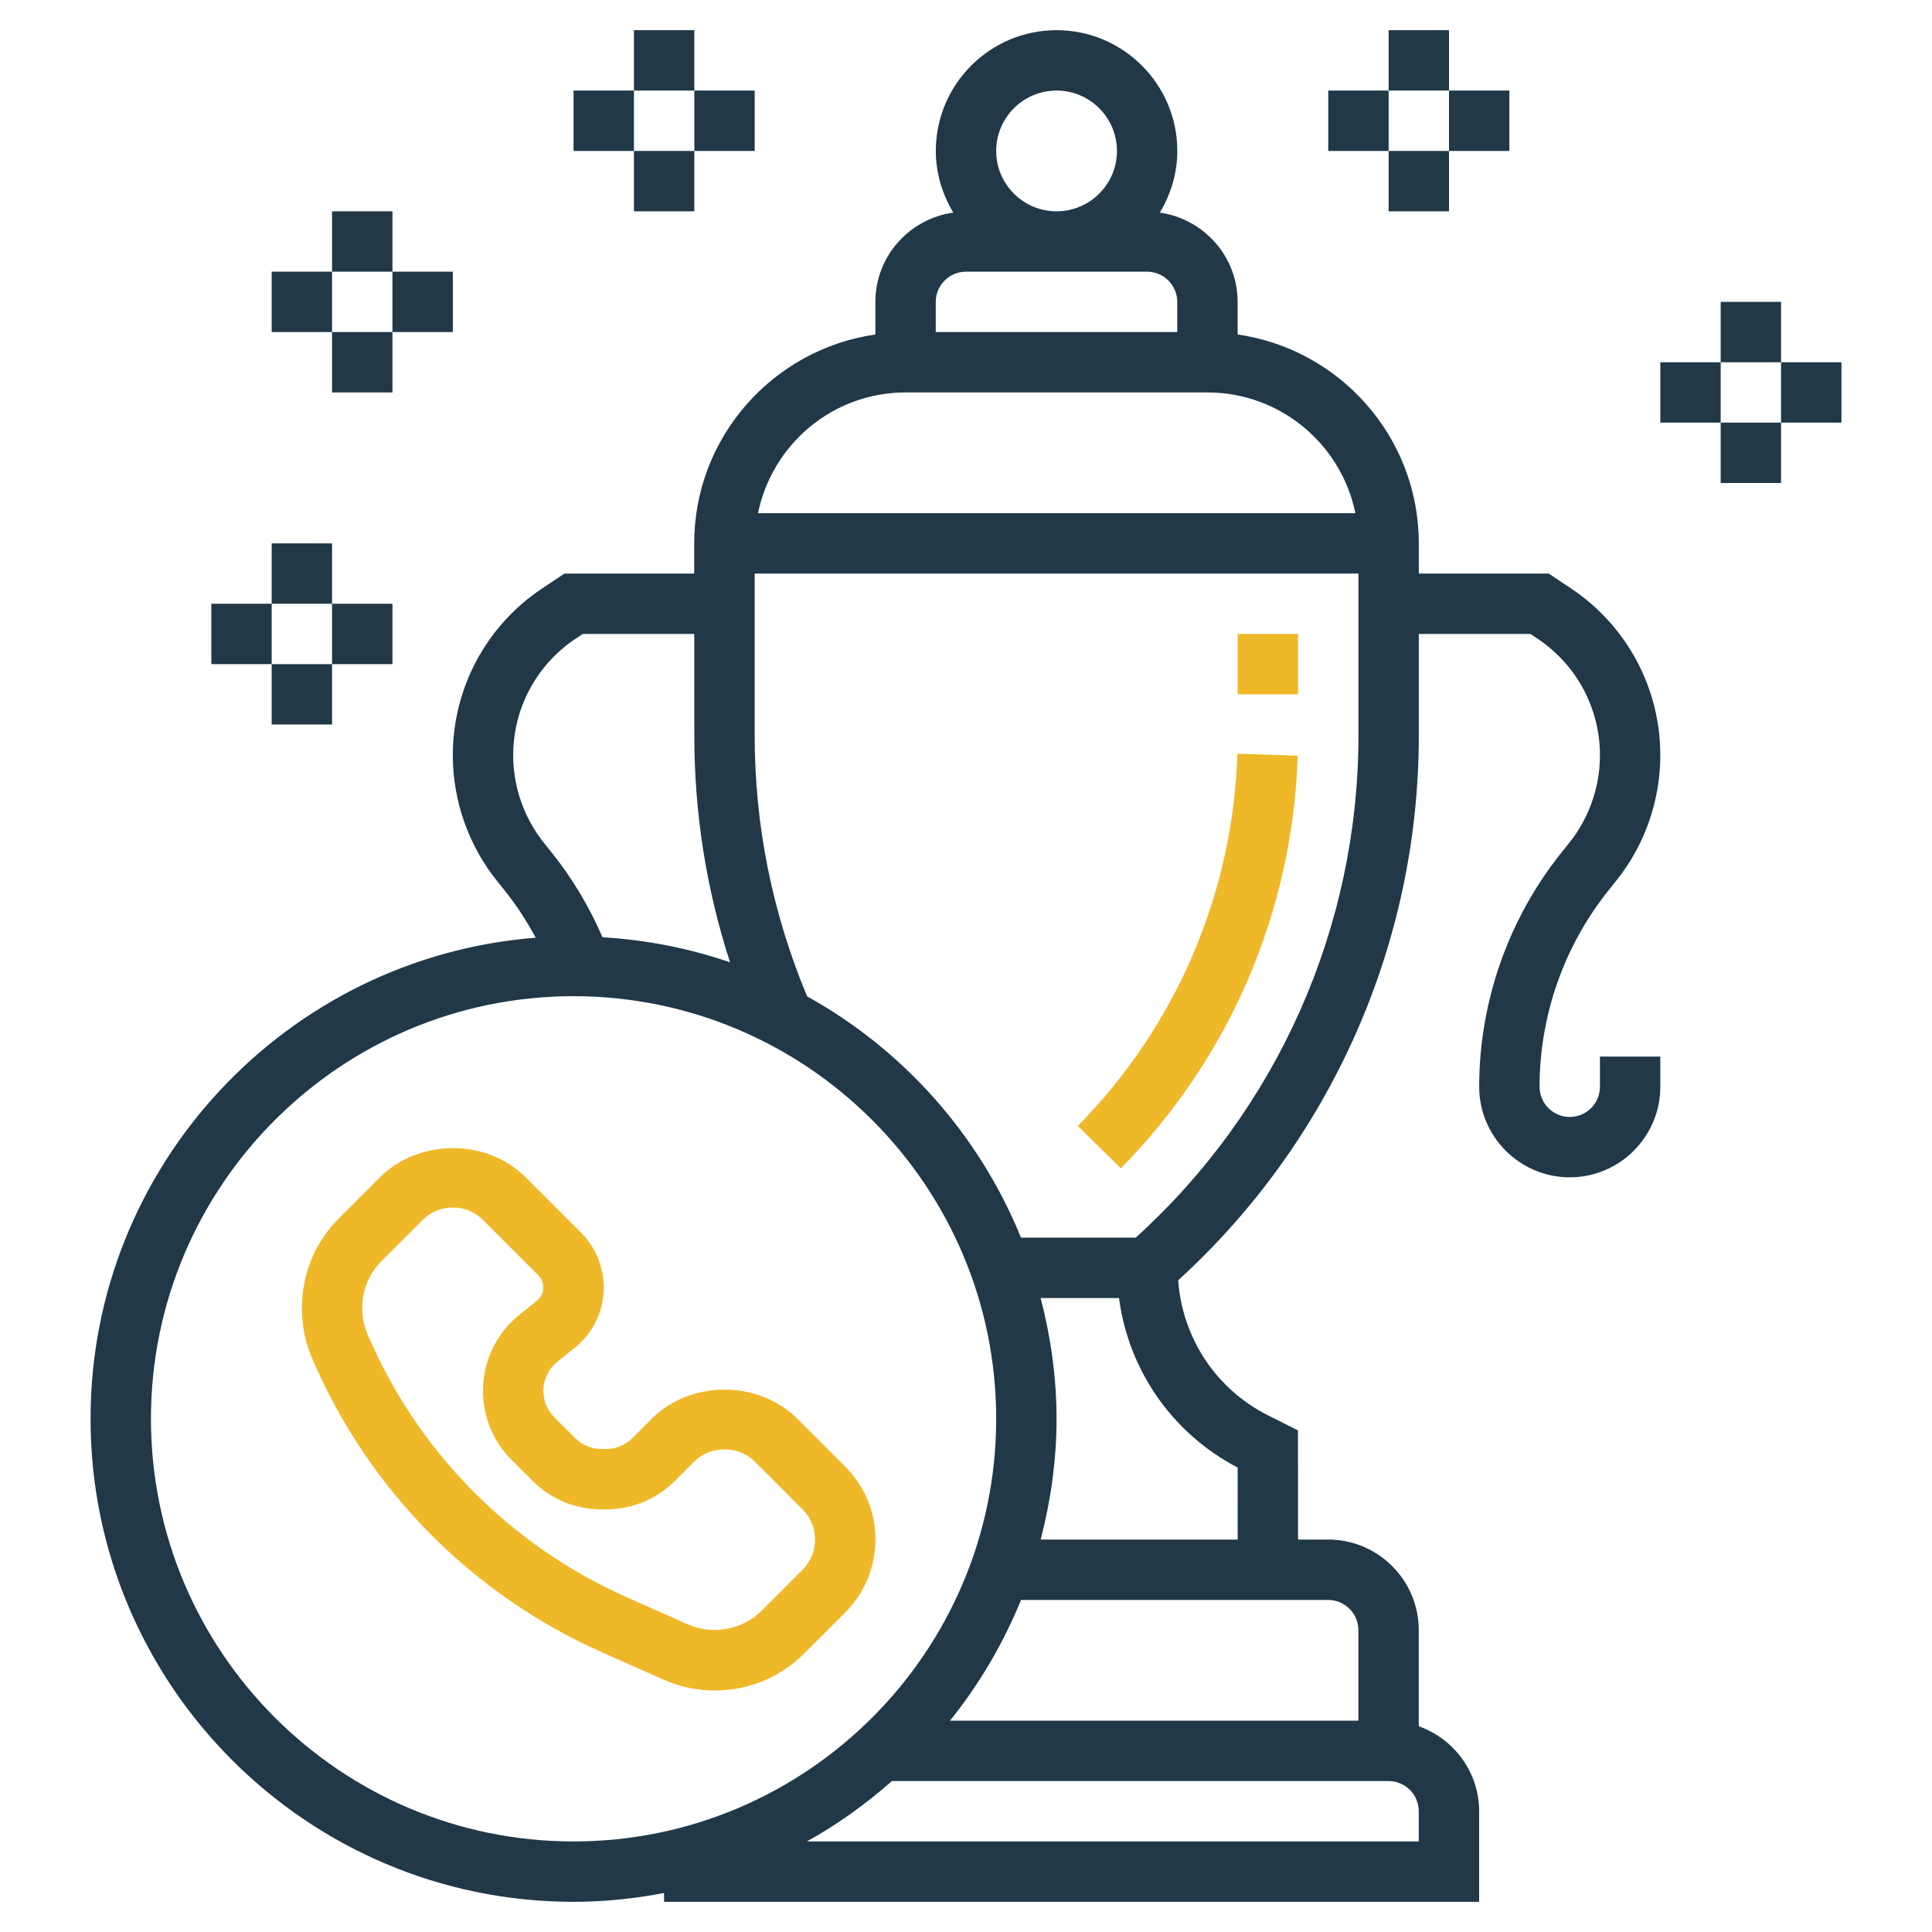 <svg width="85" height="85" viewBox="0 0 85 85" fill="none" xmlns="http://www.w3.org/2000/svg">
<path d="M71.113 38.743C72.36 37.185 73.047 35.227 73.047 33.231C73.047 30.273 71.578 27.529 69.118 25.889L68.137 25.234H62.422V23.906C62.422 19.231 58.95 15.362 54.45 14.716V13.281C54.45 11.276 52.956 9.629 51.027 9.354C51.505 8.557 51.797 7.635 51.797 6.641C51.797 3.711 49.414 1.328 46.484 1.328C43.554 1.328 41.172 3.711 41.172 6.641C41.172 7.635 41.464 8.556 41.941 9.353C40.008 9.626 38.513 11.274 38.513 13.281V14.716C34.013 15.362 30.542 19.231 30.542 23.906L30.543 25.234H24.833L23.852 25.889C21.391 27.528 19.922 30.272 19.922 33.231C19.922 35.227 20.608 37.185 21.856 38.743L22.206 39.181C22.727 39.831 23.177 40.528 23.57 41.255C12.63 42.111 3.984 51.267 3.984 62.422C3.984 74.139 13.518 83.672 25.234 83.672C26.597 83.672 27.925 83.531 29.216 83.284V83.672H65.076V79.688C65.076 77.958 63.961 76.497 62.419 75.948V71.719C62.419 69.522 60.632 67.734 58.435 67.734H57.108L57.105 62.931L55.813 62.282C53.501 61.127 52.023 58.874 51.834 56.328C58.566 50.187 62.422 41.499 62.422 32.366V27.891H67.332L67.644 28.099C69.364 29.245 70.391 31.163 70.391 33.231C70.391 34.627 69.911 35.995 69.039 37.083L68.687 37.522C66.36 40.432 65.078 44.086 65.078 47.812C65.078 50.009 66.866 51.797 69.062 51.797C71.259 51.797 73.047 50.009 73.047 47.812V46.484H70.391V47.812C70.391 48.546 69.794 49.141 69.062 49.141C68.331 49.141 67.734 48.546 67.734 47.812C67.734 44.686 68.81 41.622 70.761 39.181L71.113 38.743ZM46.484 3.984C47.949 3.984 49.141 5.176 49.141 6.641C49.141 8.106 47.949 9.297 46.484 9.297C45.02 9.297 43.828 8.106 43.828 6.641C43.828 5.176 45.02 3.984 46.484 3.984ZM42.497 11.953H50.466C51.198 11.953 51.794 12.55 51.794 13.281V14.609H41.169V13.281C41.169 12.55 41.766 11.953 42.497 11.953ZM39.838 17.266H53.125C56.331 17.266 59.014 19.551 59.632 22.578H33.349C33.968 19.554 36.634 17.266 39.838 17.266ZM25.325 28.099L25.637 27.891H30.544L30.547 32.366C30.547 35.785 31.077 39.125 32.119 42.338C30.342 41.727 28.462 41.352 26.509 41.236C25.93 39.906 25.191 38.656 24.282 37.521L23.93 37.081C23.059 35.992 22.578 34.624 22.578 33.23C22.578 31.163 23.605 29.245 25.325 28.099ZM6.641 62.422C6.641 52.169 14.981 43.828 25.234 43.828C35.487 43.828 43.828 52.169 43.828 62.422C43.828 72.675 35.487 81.016 25.234 81.016C14.981 81.016 6.641 72.675 6.641 62.422ZM62.419 81.016H35.499C36.847 80.269 38.095 79.37 39.243 78.359H61.092C61.824 78.359 62.42 78.954 62.42 79.688V81.016H62.419ZM59.763 71.719V75.703H41.796C43.08 74.104 44.136 72.318 44.92 70.391H58.435C59.167 70.391 59.763 70.986 59.763 71.719ZM54.452 64.568L54.453 67.734H45.786C46.225 66.033 46.484 64.259 46.484 62.422C46.484 60.585 46.225 58.811 45.785 57.109H49.231C49.652 60.284 51.567 63.057 54.452 64.568ZM49.964 54.453H44.92C43.083 49.932 39.742 46.184 35.51 43.835C33.985 40.186 33.203 36.335 33.203 32.366V25.234H59.766V32.366C59.766 40.791 56.198 48.813 49.964 54.453Z" fill="#203847"/>
<path d="M37.188 64.528L35.082 62.422C33.37 60.71 30.381 60.71 28.669 62.422L27.823 63.269C27.511 63.579 27.099 63.75 26.661 63.75H26.464C26.026 63.75 25.614 63.579 25.305 63.271L24.387 62.353C24.076 62.042 23.906 61.63 23.906 61.192C23.906 60.691 24.131 60.224 24.521 59.912L25.282 59.302C26.096 58.653 26.562 57.684 26.562 56.642C26.562 55.744 26.199 54.867 25.565 54.234L23.129 51.797C21.417 50.085 18.426 50.085 16.716 51.797L14.912 53.6C13.86 54.652 13.281 56.051 13.281 57.568C13.281 58.326 13.433 59.064 13.732 59.76C16.211 65.548 20.747 70.144 26.501 72.703L29.184 73.894C29.901 74.213 30.662 74.375 31.447 74.375C32.936 74.375 34.335 73.795 35.384 72.743L37.188 70.941C38.044 70.082 38.516 68.944 38.516 67.734C38.516 66.525 38.044 65.385 37.188 64.528ZM35.309 69.062L33.506 70.866C32.667 71.704 31.349 71.95 30.264 71.466L27.581 70.275C22.44 67.989 18.389 63.884 16.174 58.714C16.017 58.35 15.938 57.965 15.938 57.537C15.938 56.76 16.24 56.028 16.79 55.477L18.594 53.675C18.948 53.319 19.42 53.125 19.922 53.125C20.424 53.125 20.895 53.319 21.25 53.675L23.687 56.112C23.827 56.251 23.906 56.445 23.906 56.642C23.906 56.872 23.804 57.084 23.625 57.226L22.862 57.836C21.838 58.657 21.25 59.88 21.25 61.192C21.25 62.34 21.698 63.419 22.508 64.23L23.425 65.147C24.238 65.96 25.317 66.406 26.464 66.406H26.661C27.808 66.406 28.887 65.96 29.7 65.148L30.547 64.3C31.255 63.589 32.493 63.589 33.203 64.3L35.308 66.406C35.664 66.762 35.859 67.232 35.859 67.734C35.859 68.236 35.664 68.707 35.309 69.062Z" fill="#EFB829"/>
<path d="M47.419 49.536L49.312 51.401C54.111 46.528 56.874 40.081 57.096 33.246L54.441 33.161C54.241 39.326 51.746 45.142 47.419 49.536Z" fill="#EFB829"/>
<path d="M57.109 27.891H54.453V30.547H57.109V27.891Z" fill="#EFB829"/>
<path d="M78.359 13.281H75.703V15.938H78.359V13.281Z" fill="#203847"/>
<path d="M78.359 18.594H75.703V21.25H78.359V18.594Z" fill="#203847"/>
<path d="M81.016 15.938H78.359V18.594H81.016V15.938Z" fill="#203847"/>
<path d="M75.703 15.938H73.047V18.594H75.703V15.938Z" fill="#203847"/>
<path d="M63.75 1.328H61.094V3.984H63.75V1.328Z" fill="#203847"/>
<path d="M63.75 6.641H61.094V9.297H63.75V6.641Z" fill="#203847"/>
<path d="M66.406 3.984H63.75V6.641H66.406V3.984Z" fill="#203847"/>
<path d="M61.094 3.984H58.438V6.641H61.094V3.984Z" fill="#203847"/>
<path d="M30.547 1.328H27.891V3.984H30.547V1.328Z" fill="#203847"/>
<path d="M30.547 6.641H27.891V9.297H30.547V6.641Z" fill="#203847"/>
<path d="M33.203 3.984H30.547V6.641H33.203V3.984Z" fill="#203847"/>
<path d="M27.891 3.984H25.234V6.641H27.891V3.984Z" fill="#203847"/>
<path d="M17.266 9.297H14.609V11.953H17.266V9.297Z" fill="#203847"/>
<path d="M17.266 14.609H14.609V17.266H17.266V14.609Z" fill="#203847"/>
<path d="M19.922 11.953H17.266V14.609H19.922V11.953Z" fill="#203847"/>
<path d="M14.609 11.953H11.953V14.609H14.609V11.953Z" fill="#203847"/>
<path d="M14.609 23.906H11.953V26.562H14.609V23.906Z" fill="#203847"/>
<path d="M14.609 29.219H11.953V31.875H14.609V29.219Z" fill="#203847"/>
<path d="M17.266 26.562H14.609V29.219H17.266V26.562Z" fill="#203847"/>
<path d="M11.953 26.562H9.297V29.219H11.953V26.562Z" fill="#203847"/>
</svg>

